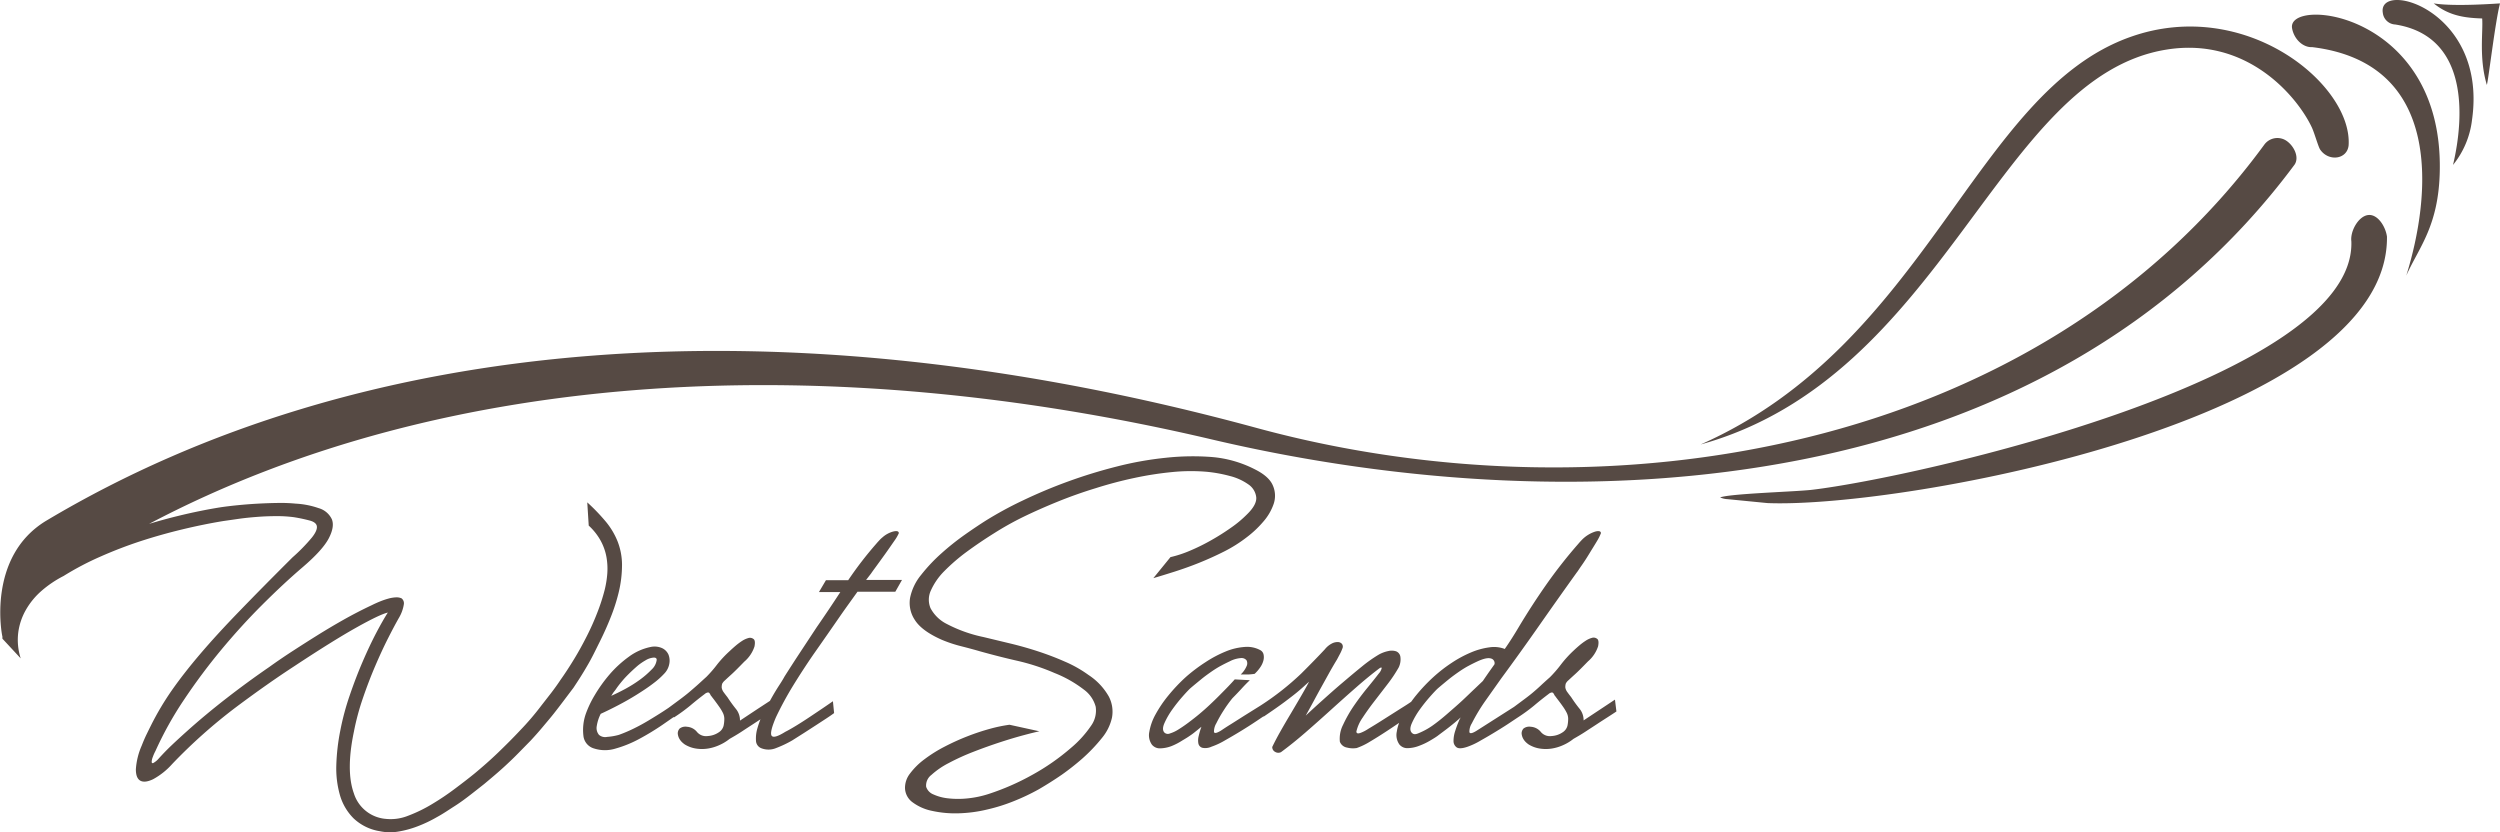 <svg id="Layer_1" data-name="Layer 1" xmlns="http://www.w3.org/2000/svg" viewBox="0 0 633.7 210.96"><defs><style>.cls-1{fill:#564a44;}</style></defs><title>logo_ws</title><path class="cls-1" d="M148.83,168.8c-1.15,2-2.32,3.81-3.49,5.57-.84,1.1-1.67,2.21-2.51,3.32s-1.66,2.19-2.5,3.25-1.94,2.35-2.87,3.46-1.91,2.21-2.94,3.32l-3.09,3.15q-1.32,1.35-2.58,2.52c-.83.79-1.73,1.6-2.68,2.43s-2.1,1.8-3.42,2.9c-1,.79-2.1,1.66-3.35,2.63s-2.61,2-4.09,2.94-3,2-4.63,2.87a33.48,33.48,0,0,1-4.9,2.32,25,25,0,0,1-4.89,1.32,12.36,12.36,0,0,1-4.63-.11,12.51,12.51,0,0,1-6.63-3.25,13.63,13.63,0,0,1-3.46-5.88,24.79,24.79,0,0,1-.92-7.65,52.79,52.79,0,0,1,1-8.68,65.61,65.61,0,0,1,2.43-9.06q1.54-4.5,3.27-8.51t3.42-7.24q1.69-3.21,2.94-5.15-2.06.48-8,3.81T74.55,168.9q-6.7,4.36-14.72,10.35a134.42,134.42,0,0,0-16.19,14.42,17.94,17.94,0,0,1-4.82,3.84c-1.4.67-2.48.8-3.24.38s-1.14-1.37-1.14-2.87A17.78,17.78,0,0,1,35.92,189c.39-1,.79-1.95,1.21-2.81s.77-1.58,1.07-2.17a71.48,71.48,0,0,1,5.33-9q3.06-4.38,7.32-9.37t10-10.9q5.71-5.91,13.29-13.46a44.88,44.88,0,0,0,4.89-5c1-1.24,1.38-2.2,1.29-2.87s-.68-1.15-1.73-1.45a39.37,39.37,0,0,0-4.09-.87,32,32,0,0,0-4.3-.27c-1.55,0-3.13.05-4.75.17s-3.19.27-4.71.48l-4.12.59q-5,.82-10.37,2.11t-10.64,3q-5.25,1.73-10.23,3.94A73.18,73.18,0,0,0,16.12,146a27.63,27.63,0,0,0-5.55,3.73,18.67,18.67,0,0,0-4,4.85,15.62,15.62,0,0,0-1.95,5.81,15.31,15.31,0,0,0,.63,6.5l-4.64-5c0-.18,0-.37,0-.55-.07,0-4.15-20.28,11.25-29.43C91.48,84.49,198.55,75.8,318.55,108.48c88.84,24.19,198.33,6.09,255.36-71.75a4.11,4.11,0,0,1,5.72-1c1.86,1.3,3.26,4.13,2,6-62.69,84.39-179.7,91.94-274.5,69.65C211,88.77,113.67,92.76,37.78,132.8q3.73-1.14,7.52-2.06,5.55-1.35,10.78-2.18c1.27-.18,2.73-.36,4.38-.52s3.31-.29,5-.38,3.37-.15,5-.17a38.87,38.87,0,0,1,4.49.17,21,21,0,0,1,5.81,1.14,5.28,5.28,0,0,1,3.35,2.81c.51,1.24.26,2.86-.77,4.84s-3.24,4.43-6.63,7.33-6.7,6-10.26,9.55-7,7.34-10.34,11.35a152.37,152.37,0,0,0-9.38,12.56,88.74,88.74,0,0,0-7.32,13.11,10.65,10.65,0,0,0-.66,1.49,3.8,3.8,0,0,0-.3,1.24c0,.3.12.42.37.35a5,5,0,0,0,1.4-1.14q1.62-1.8,3.34-3.43t3.72-3.42q4.63-4.16,10-8.34t10.93-8c2.06-1.48,4.11-2.87,6.15-4.19s4-2.57,5.92-3.77q3.31-2.07,6.81-4.05c2.33-1.31,4.72-2.55,7.17-3.7.64-.32,1.33-.63,2.06-.93a19.37,19.37,0,0,1,2.14-.73,8.66,8.66,0,0,1,1.87-.31,3.18,3.18,0,0,1,1.44.24,1.57,1.57,0,0,1,.59,1.56,9.66,9.66,0,0,1-1.18,3.29q-1.19,2.07-2.8,5.25t-3.27,7.06c-1.11,2.58-2.15,5.31-3.13,8.17a62.46,62.46,0,0,0-2.28,8.51q-2.06,9.88,0,15.6a9.26,9.26,0,0,0,8.09,6.47,11.85,11.85,0,0,0,5.67-.8,36.37,36.37,0,0,0,6.14-3,64.37,64.37,0,0,0,5.85-3.95q2.81-2.1,4.86-3.77c2-1.66,4-3.41,5.92-5.26s3.79-3.71,5.56-5.6a68.19,68.19,0,0,0,5.45-6.37l2.5-3.21c.83-1.09,1.62-2.18,2.35-3.29,1.18-1.66,2.33-3.43,3.46-5.29s2.18-3.77,3.16-5.71a63.7,63.7,0,0,0,2.65-5.92,48.84,48.84,0,0,0,1.92-5.91,25,25,0,0,0,.66-4.15,17.1,17.1,0,0,0-.22-4.16,13.75,13.75,0,0,0-1.44-4.08,15,15,0,0,0-3.05-3.87l-.37-5.89a49.45,49.45,0,0,1,4.67,4.85,18.75,18.75,0,0,1,3,5,16.55,16.55,0,0,1,1.14,5.81,29.74,29.74,0,0,1-.88,7.3,45.24,45.24,0,0,1-2,6.19c-.83,2.1-1.76,4.17-2.79,6.23S150,166.84,148.83,168.8ZM219.54,147h9.1l-1.7,3h-9.59c-1.43,2-2.8,3.88-4.1,5.74q-3.45,5-7.13,10.24-2.66,3.88-5,7.68a86.31,86.31,0,0,0-4.41,8.1q-1.69,3.94-1.11,4.74t3.46-1c.74-.37,1.67-.9,2.8-1.59s2.28-1.43,3.46-2.22,2.29-1.53,3.35-2.25,1.87-1.28,2.46-1.69l.3,3q-.73.55-1.95,1.35l-2.65,1.73-3,1.94-3,1.9a27.88,27.88,0,0,1-4.08,1.94,5,5,0,0,1-3.72.07,2.11,2.11,0,0,1-1.4-1.87,9.13,9.13,0,0,1,.37-3.25c.2-.72.46-1.46.76-2.23l-1.71,1.12c-1,.65-2,1.3-3.06,2s-2.07,1.28-3.05,1.84a11.79,11.79,0,0,1-2.54,1.55,11.33,11.33,0,0,1-2.94.9,9.81,9.81,0,0,1-3.06,0,7.63,7.63,0,0,1-2.87-1.07,6.57,6.57,0,0,1-.66-.55,3.82,3.82,0,0,1-.74-1,3.26,3.26,0,0,1-.33-1.21,1.81,1.81,0,0,1,.48-1.24,2.39,2.39,0,0,1,1.84-.45,3.56,3.56,0,0,1,2.58,1.35,3,3,0,0,0,2.72,1,5.55,5.55,0,0,0,3-1.1,2.8,2.8,0,0,0,1-1.52,8.58,8.58,0,0,0,.18-1.8,3.52,3.52,0,0,0-.4-1.53,12.3,12.3,0,0,0-1-1.62c-.37-.53-.72-1-1.06-1.46s-.62-.79-.81-1.07a1.11,1.11,0,0,1-.26-.38,1.8,1.8,0,0,0-.26-.41.44.44,0,0,0-.44-.14,1.62,1.62,0,0,0-.74.38q-2,1.51-3.68,2.94a43.64,43.64,0,0,1-4.12,3l-.06-.11-2.88,2a63.94,63.94,0,0,1-5.74,3.49,29.22,29.22,0,0,1-6.07,2.49,9.07,9.07,0,0,1-5.48,0,3.74,3.74,0,0,1-2.72-3.26,12.43,12.43,0,0,1,.66-5.67,26.77,26.77,0,0,1,2.24-4.64,37,37,0,0,1,3.75-5.22,28.14,28.14,0,0,1,4.86-4.46,14,14,0,0,1,5.56-2.49,4.65,4.65,0,0,1,2.9.31,3.29,3.29,0,0,1,1.59,1.62,4.17,4.17,0,0,1,.22,2.32,4.78,4.78,0,0,1-1.11,2.32,20.13,20.13,0,0,1-3,2.7c-1.3,1-2.71,1.92-4.23,2.87s-3.08,1.83-4.67,2.66-3.06,1.55-4.38,2.15a10.29,10.29,0,0,0-1,3.08,2.7,2.7,0,0,0,.56,2.25,2.39,2.39,0,0,0,2.05.52,15.14,15.14,0,0,0,3-.52,35.73,35.73,0,0,0,3.68-1.56c1.28-.62,2.55-1.31,3.83-2.08s2.55-1.55,3.83-2.38l1.25-.83h0l3-2.22c.8-.6,1.54-1.17,2.2-1.73s1.32-1.13,2-1.73,1.43-1.31,2.36-2.14a30.79,30.79,0,0,0,2.79-3.22A28.73,28.73,0,0,1,185,165q.66-.63,1.47-1.32a15.47,15.47,0,0,1,1.62-1.21,5.69,5.69,0,0,1,1.58-.73,1.42,1.42,0,0,1,1.29.21c.39.23.49.87.29,1.91a8.47,8.47,0,0,1-2.57,3.84c-1.38,1.42-2.44,2.49-3.2,3.18s-1.34,1.22-1.73,1.59a2.79,2.79,0,0,0-.7.86,3.15,3.15,0,0,0-.11,1,2.73,2.73,0,0,0,.55,1.21c.32.44.63.84.92,1.21a35.31,35.31,0,0,0,2.1,2.91,4.56,4.56,0,0,1,1.06,3l4.53-3,3.06-2,.47-.85c.71-1.25,1.38-2.34,2-3.29s1-1.6,1.21-2q2.07-3.26,4.09-6.33l4.08-6.19q3.08-4.45,6-8.93h-5.42l1.77-3H215a92.76,92.76,0,0,1,7.09-9.21c.19-.23.45-.52.77-.86a7.31,7.31,0,0,1,.84-.8,6.7,6.7,0,0,1,2.76-1.48c.91-.21,1.37-.06,1.37.44a10.72,10.72,0,0,1-1.18,2c-.69,1-1.44,2.09-2.25,3.22s-1.57,2.18-2.28,3.15-1.14,1.56-1.29,1.8Zm-64.64,29.4c1.13-.5,2.32-1.09,3.57-1.76a33.34,33.34,0,0,0,3.79-2.39,22.47,22.47,0,0,0,2.94-2.56,4,4,0,0,0,1.26-2.42c0-.37-.19-.57-.7-.59a4.68,4.68,0,0,0-2.18.73,14,14,0,0,0-1.91,1.31,43.76,43.76,0,0,0-3.24,3.08,31.15,31.15,0,0,0-2.06,2.53c-.24.37-.49.71-.73,1S155.15,176.07,154.9,176.44ZM549.23,12.56C569.84,9.28,582.46,24.74,586,32.29c.67,1.43,1.63,4.91,2.12,5.63,2.15,3.13,6.87,2.51,7.21-1.11C596.28,21.45,569.16-1,540,9.37c-39.56,14.05-51.24,77.77-108.93,103.3C493.16,95.4,506.16,19.43,549.23,12.56ZM239.38,144.75a47.85,47.85,0,0,1,5.66-4.88q3.32-2.44,7-4.74a77.3,77.3,0,0,1,7.35-4.11q4.13-2,8.76-3.88t9.57-3.39q4.92-1.56,9.78-2.59a84.82,84.82,0,0,1,9.5-1.49,47.84,47.84,0,0,1,8.68-.1,34.66,34.66,0,0,1,6,1.07,14.06,14.06,0,0,1,4.75,2.14,4.55,4.55,0,0,1,2,3.26c.12,1.26-.67,2.73-2.39,4.39a28.1,28.1,0,0,1-3.94,3.29,57.63,57.63,0,0,1-5.07,3.21,50.17,50.17,0,0,1-5.41,2.67,29,29,0,0,1-4.93,1.62l-4.34,5.33q2.35-.69,5.41-1.66c2-.64,4.12-1.39,6.25-2.25s4.24-1.81,6.33-2.87a35.39,35.39,0,0,0,5.7-3.6,26.26,26.26,0,0,0,4.12-3.87,13.49,13.49,0,0,0,2.69-4.57,6.43,6.43,0,0,0-.19-4.63q-.94-2.3-4.49-4.09A29.17,29.17,0,0,0,307,115.83a63.93,63.93,0,0,0-11.55.21,85.05,85.05,0,0,0-12.51,2.25,127.88,127.88,0,0,0-23.84,8.65,92.75,92.75,0,0,0-9.42,5.15c-1.37.88-3.07,2-5.08,3.42a64.93,64.93,0,0,0-5.92,4.71,42.47,42.47,0,0,0-5.19,5.5,13.36,13.36,0,0,0-2.8,5.81,7.76,7.76,0,0,0,1.22,5.64c1.15,1.82,3.42,3.5,6.81,5a33.81,33.81,0,0,0,4.74,1.59c1.65.42,3.28.85,4.89,1.32q4.93,1.38,9.65,2.45a53.72,53.72,0,0,1,9.34,3.08,30.44,30.44,0,0,1,7.4,4.19,7.87,7.87,0,0,1,3,4.36,6.6,6.6,0,0,1-1.18,4.81,27.47,27.47,0,0,1-5.08,5.6,56.49,56.49,0,0,1-9.71,6.78,62.07,62.07,0,0,1-11.19,4.91,25.52,25.52,0,0,1-5.26,1.11,22.53,22.53,0,0,1-4.93,0,12,12,0,0,1-3.79-1,3.12,3.12,0,0,1-1.84-1.94,3.36,3.36,0,0,1,1.33-3,20.18,20.18,0,0,1,4.37-3,57.05,57.05,0,0,1,6.22-2.84c2.31-.9,4.55-1.7,6.74-2.42s4.18-1.31,6-1.8,3.17-.82,4.05-1l-7.58-1.66a37.53,37.53,0,0,0-4.86,1,57.42,57.42,0,0,0-5.74,1.9,59,59,0,0,0-5.81,2.63,35.08,35.08,0,0,0-5.15,3.22,17.73,17.73,0,0,0-3.64,3.59,5.9,5.9,0,0,0-1.29,3.74,4.62,4.62,0,0,0,1.95,3.6,12.38,12.38,0,0,0,4.86,2.14,27.22,27.22,0,0,0,6.69.63,34.94,34.94,0,0,0,7.47-1,44.05,44.05,0,0,0,6.59-2.08,54.13,54.13,0,0,0,6.33-3q3-1.74,5.85-3.7a63.2,63.2,0,0,0,5.15-4.05,42.29,42.29,0,0,0,5-5.23,12.26,12.26,0,0,0,2.58-5.22,8.3,8.3,0,0,0-.81-5.33,15.92,15.92,0,0,0-5.15-5.46,30.92,30.92,0,0,0-6-3.39q-3.32-1.46-6.81-2.6t-7.07-2l-6.73-1.62a35.64,35.64,0,0,1-9.31-3.32,9.42,9.42,0,0,1-4.12-4,5.56,5.56,0,0,1,.11-4.53A16.5,16.5,0,0,1,239.38,144.75ZM604,3.29a3.32,3.32,0,0,0,3.15,2.92c18.44,2.91,17.62,23,14.64,35.6a22.23,22.23,0,0,0,4.82-11.45C630.58,2.4,602.53-5.21,604,3.29ZM581,7.2c.51,2.75,2.77,4.88,5.13,4.75,33.4,4.09,30.07,37.8,23.81,57.92,3.19-7.17,8.31-12.61,8.5-26.88C619,2.92,579.5-.92,581,7.2Zm19.26,47.31c-2.5.32-4.56,4.16-4.24,6.65,1.27,34.61-110.09,59.87-136.77,63-4.23.49-20.5.94-23.23,1.92a4.85,4.85,0,0,0,1.8.44h0l10.19,1C482.49,128.9,605.53,106.29,605.05,60,604.73,57.52,602.74,54.2,600.25,54.51ZM616.9.86c3.85,3.12,7.8,3.68,12.28,3.82.27,3.26-.86,10.06,1.19,16.85.47-1.79,2.11-16,3.33-20.66C633.72.82,622.35,1.76,616.9.86ZM409.36,177.34l.37,3c-.54.37-1.23.81-2.06,1.35s-1.74,1.11-2.72,1.76-2,1.3-3.06,2-2.07,1.28-3.05,1.84a11.79,11.79,0,0,1-2.54,1.55,11.33,11.33,0,0,1-2.94.9,9.81,9.81,0,0,1-3.06,0,7.56,7.56,0,0,1-2.87-1.07,5.6,5.6,0,0,1-.66-.55,3.82,3.82,0,0,1-.74-1,3.26,3.26,0,0,1-.33-1.21,1.81,1.81,0,0,1,.48-1.24,2.39,2.39,0,0,1,1.84-.45,3.56,3.56,0,0,1,2.58,1.35,3,3,0,0,0,2.72,1,5.55,5.55,0,0,0,3-1.1,2.8,2.8,0,0,0,1-1.52,8.58,8.58,0,0,0,.18-1.8,3.52,3.52,0,0,0-.4-1.53,12.3,12.3,0,0,0-1-1.62c-.37-.53-.72-1-1.07-1.46s-.61-.79-.8-1.07a1.11,1.11,0,0,1-.26-.38,1.8,1.8,0,0,0-.26-.41.45.45,0,0,0-.44-.14,1.62,1.62,0,0,0-.74.38q-2,1.51-3.68,2.94a43.64,43.64,0,0,1-4.12,3h0l-1.4.93q-1.9,1.29-4,2.56c-1.39.86-2.77,1.66-4.12,2.42a18,18,0,0,1-3.35,1.56c-1.27.42-2.15.45-2.64.1a1.94,1.94,0,0,1-.78-1.62,8,8,0,0,1,.45-2.6,26.28,26.28,0,0,1,1.06-2.8l.3-.55c-1,.92-2.05,1.77-3.06,2.56s-2,1.5-2.83,2.14c-.39.28-1,.67-1.88,1.18a16.67,16.67,0,0,1-2.76,1.31,8.53,8.53,0,0,1-2.83.59,2.58,2.58,0,0,1-2.17-.93,4.13,4.13,0,0,1-.66-3.25,10.56,10.56,0,0,1,.59-2.23c-1.1.74-2.22,1.5-3.39,2.26q-2.06,1.35-4.05,2.53a16.79,16.79,0,0,1-3.31,1.59,5.86,5.86,0,0,1-2.43-.11,2.35,2.35,0,0,1-1.84-1.48,7.69,7.69,0,0,1,.81-4.29,33.22,33.22,0,0,1,2.76-4.85q1.67-2.42,3.43-4.56t2.87-3.6a3,3,0,0,0,.73-1.35c0-.25-.22-.22-.66.1-1.72,1.3-3.62,2.85-5.7,4.67s-4.22,3.73-6.41,5.71-4.36,3.92-6.54,5.81-4.26,3.56-6.22,5a1.54,1.54,0,0,1-1.47-.07,1.35,1.35,0,0,1-.74-1.25q.89-1.86,2.1-4t2.5-4.29q1.29-2.18,2.5-4.25c.81-1.39,1.56-2.7,2.24-4-.54.47-1,.89-1.43,1.28s-1,.89-1.73,1.49-1.74,1.37-3,2.32-3.06,2.2-5.37,3.77l0-.1-1.74,1.17q-1.92,1.29-4,2.56c-1.4.86-2.78,1.66-4.12,2.42a18.26,18.26,0,0,1-3.35,1.56,3.73,3.73,0,0,1-2.32.28,1.43,1.43,0,0,1-1-1.07,4.35,4.35,0,0,1,.08-1.94,18.35,18.35,0,0,1,.69-2.32c-.53.42-1,.82-1.5,1.21a15.76,15.76,0,0,1-1.44,1.07c-.39.28-1,.67-1.88,1.18A16.2,16.2,0,0,1,297,189.1a8.64,8.64,0,0,1-2.84.59,2.58,2.58,0,0,1-2.17-.93,4.13,4.13,0,0,1-.66-3.25,13.81,13.81,0,0,1,1.54-4.36,31.18,31.18,0,0,1,3.28-4.85,43.72,43.72,0,0,1,4.45-4.7,41.92,41.92,0,0,1,5-3.77,29.8,29.8,0,0,1,5.11-2.7,15.27,15.27,0,0,1,4.79-1.14,7,7,0,0,1,4,.83,1.64,1.64,0,0,1,.77,1,3.25,3.25,0,0,1,0,1.52,5.3,5.3,0,0,1-.77,1.73,9.66,9.66,0,0,1-1.47,1.73,13.17,13.17,0,0,1-1.73.17c-.62,0-1.22,0-1.81,0a6.26,6.26,0,0,0,1.48-2.08,1.67,1.67,0,0,0,0-1.52,1.62,1.62,0,0,0-1.44-.56,7.23,7.23,0,0,0-2.83.83c-.79.37-1.52.74-2.21,1.11s-1.37.79-2.06,1.25c-1,.69-2,1.4-2.9,2.14s-1.86,1.52-2.84,2.36c-.34.32-1,1-1.88,2a39.69,39.69,0,0,0-2.64,3.32,19.61,19.61,0,0,0-2,3.46c-.49,1.11-.49,1.92,0,2.42a1.27,1.27,0,0,0,1.4.21,8.69,8.69,0,0,0,2.13-1c.79-.49,1.65-1.07,2.58-1.77s1.84-1.4,2.72-2.14,1.77-1.52,2.65-2.35,1.72-1.64,2.5-2.43,1.51-1.52,2.17-2.21,1.22-1.29,1.66-1.8l3.83.21c-.69.64-1.39,1.36-2.1,2.14s-1.49,1.59-2.32,2.43a32.36,32.36,0,0,0-2.21,3.07,31.73,31.73,0,0,0-1.87,3.29,4.08,4.08,0,0,0-.59,2.15c.07.46.65.37,1.73-.28.63-.42,1.49-1,2.57-1.66l3.39-2.15,3.38-2.11c.32-.2.62-.38.89-.56v0a69.18,69.18,0,0,0,10.15-8q3.75-3.74,6-6.16a5.47,5.47,0,0,1,1.69-1.42,3.1,3.1,0,0,1,1.58-.41,1.39,1.39,0,0,1,1.07.48,1.16,1.16,0,0,1,.07,1.21,9.29,9.29,0,0,1-.59,1.32l-.73,1.38c-.84,1.38-1.57,2.65-2.21,3.81l-1.84,3.32c-.59,1.06-1.19,2.17-1.81,3.32s-1.31,2.42-2.09,3.8c1.08-1,2.44-2.26,4.08-3.73s3.35-3,5.12-4.5,3.47-2.94,5.11-4.26a34.92,34.92,0,0,1,4.16-2.94,8.47,8.47,0,0,1,2.46-.93,3.67,3.67,0,0,1,2,.07,1.76,1.76,0,0,1,1.06,1.31,4.7,4.7,0,0,1-.4,2.74,35.12,35.12,0,0,1-2.83,4.25l-3.39,4.4q-1.65,2.14-2.94,4.11a10.07,10.07,0,0,0-1.58,3.5c0,.51.36.62,1.1.34a9.31,9.31,0,0,0,1.91-1c1.13-.67,2.42-1.46,3.87-2.39l4.26-2.7c1.24-.77,2.14-1.35,2.74-1.77.39-.53.79-1.07,1.24-1.62a43.72,43.72,0,0,1,4.45-4.7A37.72,37.72,0,0,1,368,168a29.32,29.32,0,0,1,4.89-2.63,17.91,17.91,0,0,1,4.64-1.28,7.62,7.62,0,0,1,3.9.41c.64-.92,1.25-1.84,1.84-2.77s1.15-1.84,1.69-2.76q3.31-5.53,7-10.8a123.14,123.14,0,0,1,8.1-10.31c.19-.23.45-.52.77-.86a8.21,8.21,0,0,1,3.61-2.28c.9-.21,1.36-.06,1.36.44a12.25,12.25,0,0,1-1,2c-.59,1-1.23,2-1.92,3.14s-1.34,2.14-2,3.08-1,1.51-1.18,1.7q-4.71,6.57-9.53,13.46T380.51,172l-3.9,5.51a46.24,46.24,0,0,0-3.53,5.84,4,4,0,0,0-.62,2.18c.07.49.65.41,1.73-.24l9.59-6.11,2.58-1.92c.81-.6,1.55-1.17,2.21-1.73s1.31-1.13,1.95-1.73,1.42-1.31,2.36-2.14a30.79,30.79,0,0,0,2.79-3.22,28.73,28.73,0,0,1,3.17-3.49q.66-.63,1.47-1.32a15.47,15.47,0,0,1,1.62-1.21,5.56,5.56,0,0,1,1.58-.73,1.42,1.42,0,0,1,1.29.21c.39.23.49.87.29,1.91a8.47,8.47,0,0,1-2.57,3.84c-1.38,1.42-2.44,2.49-3.2,3.18s-1.34,1.22-1.73,1.59a2.64,2.64,0,0,0-.7.86,3.15,3.15,0,0,0-.11,1,2.73,2.73,0,0,0,.55,1.21c.32.44.62.84.92,1.21a33.11,33.11,0,0,0,2.1,2.91,4.56,4.56,0,0,1,1.06,3l4.53-3Zm-35.58-2.73,2.1-2c.49-.74,1-1.46,1.47-2.15l1.47-2.07a1.22,1.22,0,0,0-.95-1.49c-.74-.21-1.89.06-3.46.79-.79.37-1.52.74-2.21,1.11s-1.37.79-2.06,1.25c-1,.69-2,1.4-2.91,2.14s-1.85,1.52-2.83,2.36c-.34.32-1,1-1.88,2a41.91,41.91,0,0,0-2.65,3.32,19.52,19.52,0,0,0-2,3.46c-.49,1.11-.49,1.92,0,2.42s1,.43,1.95,0A18,18,0,0,0,363,184c1.21-.85,2.47-1.85,3.79-3s2.59-2.24,3.79-3.35S372.82,175.51,373.78,174.61Z"/></svg>
